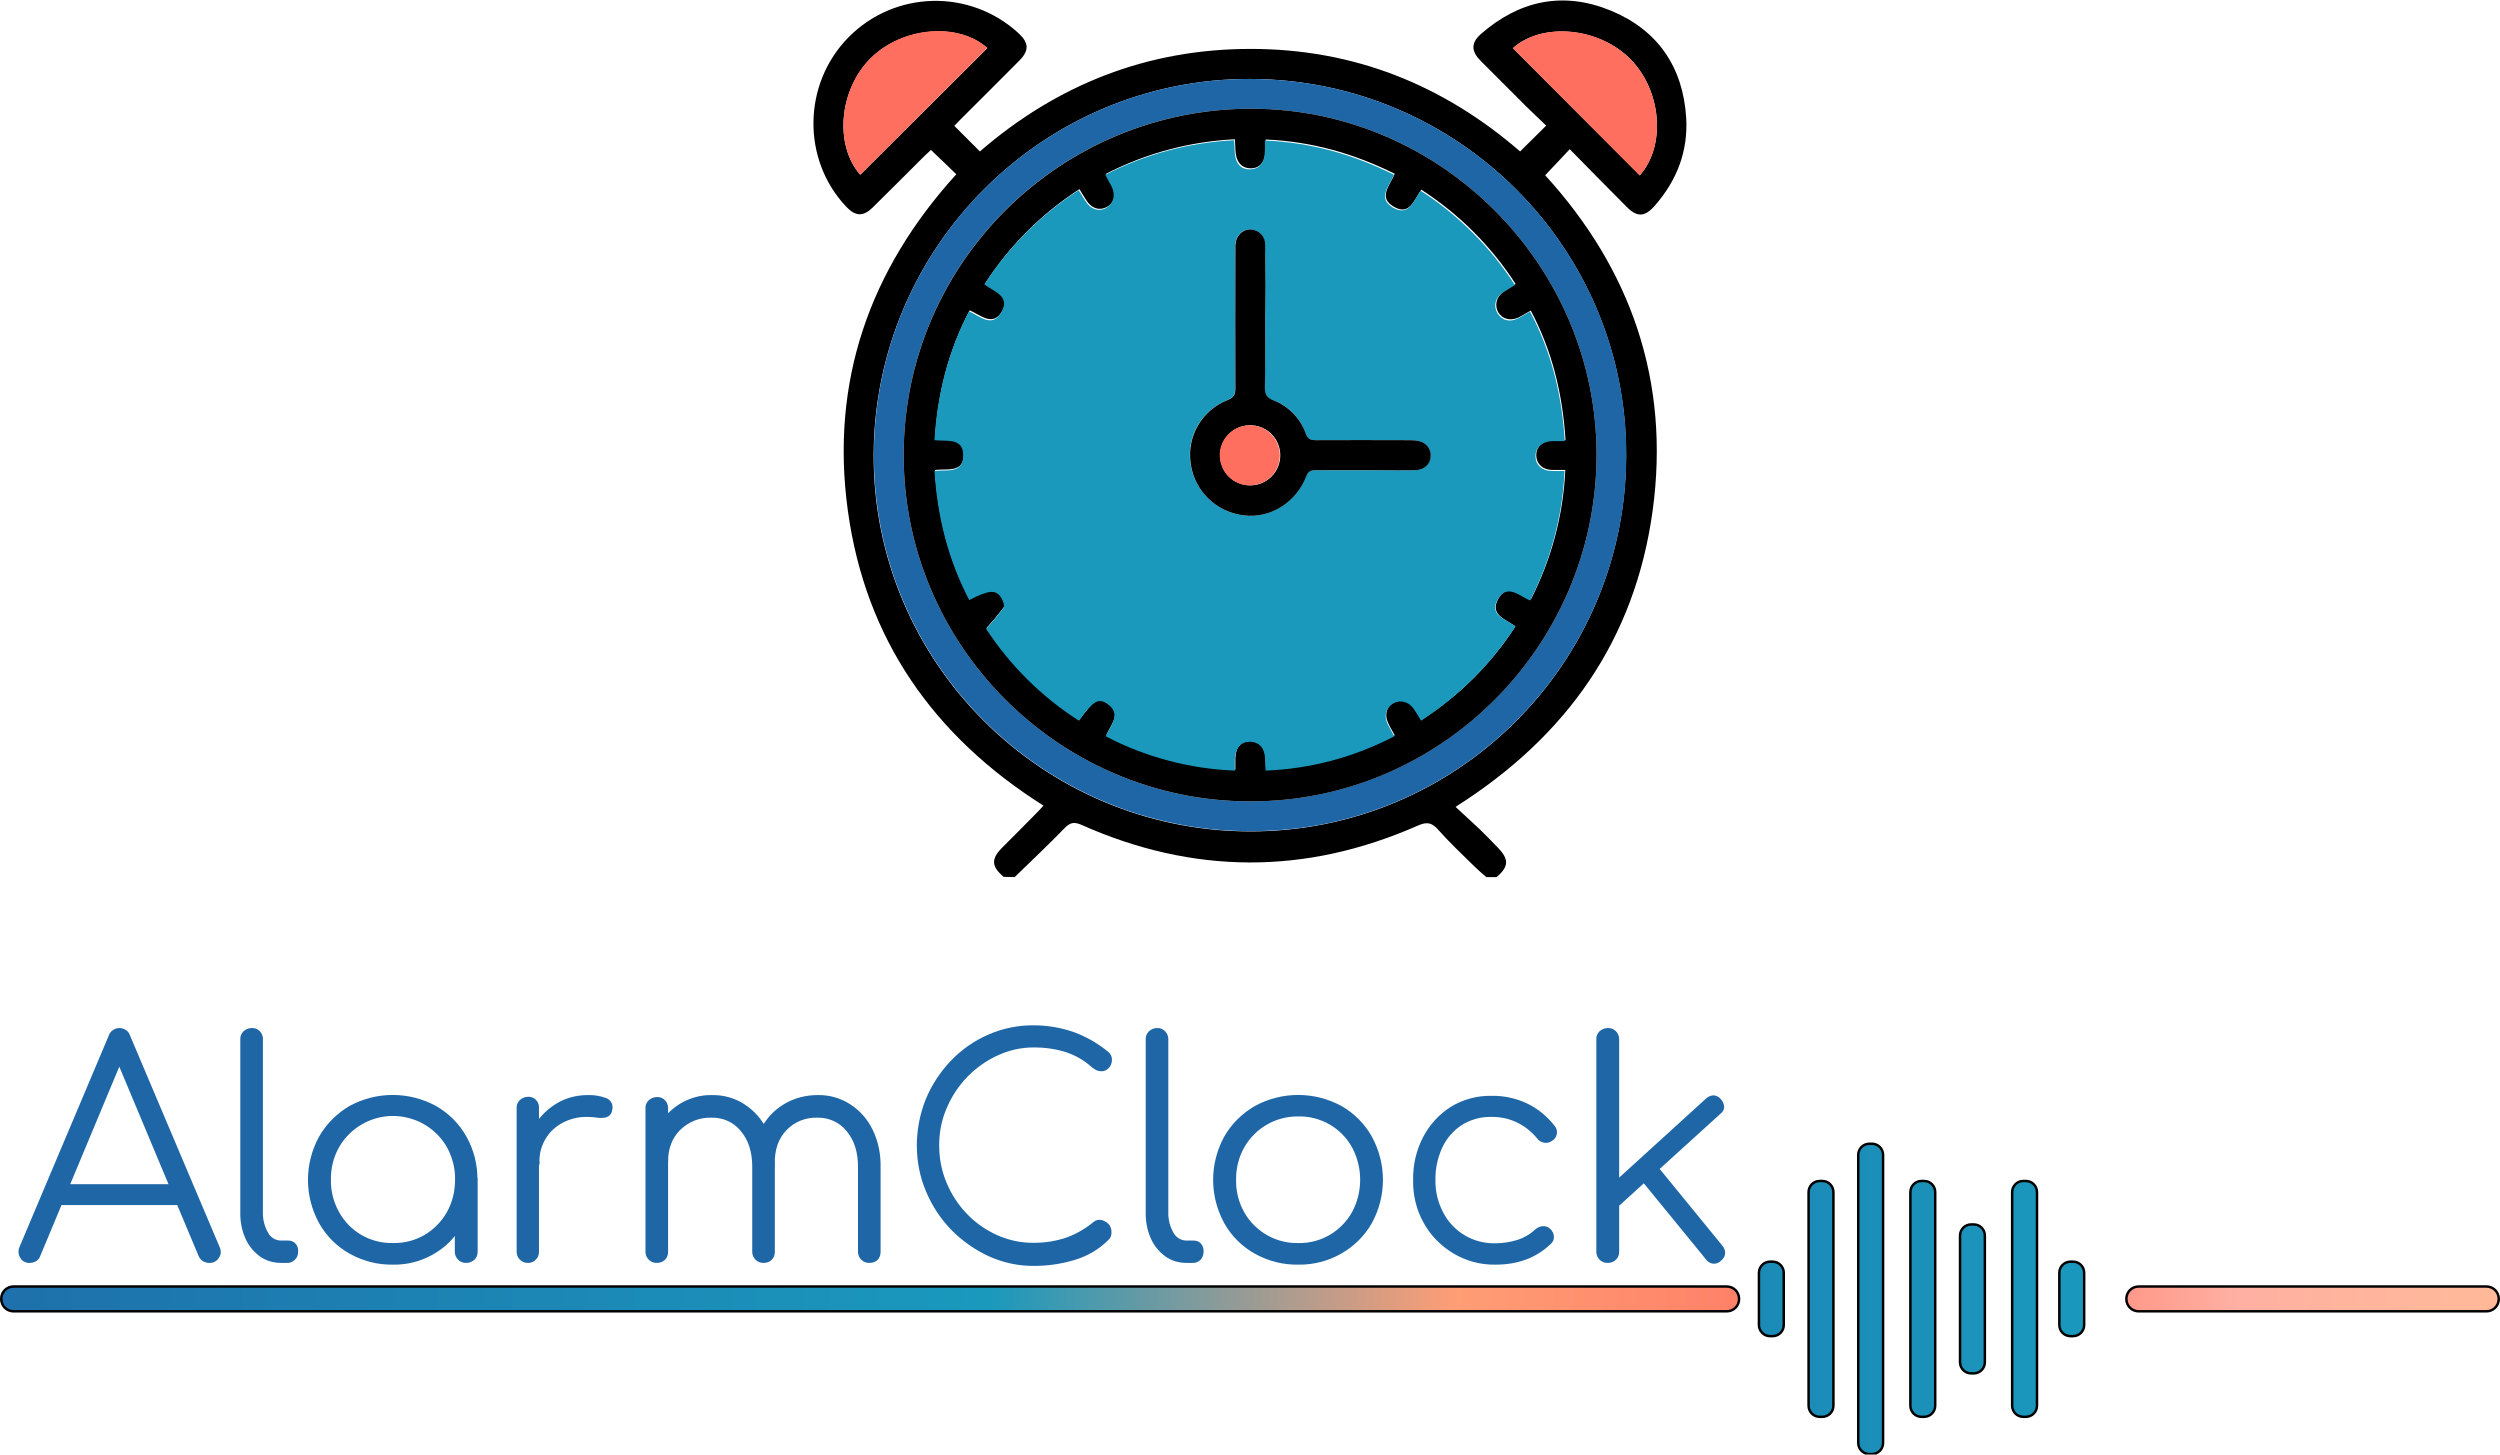 <?xml version="1.0" encoding="utf-8"?>
<!-- Generator: Adobe Illustrator 22.0.1, SVG Export Plug-In . SVG Version: 6.00 Build 0)  -->
<svg version="1.1" id="Layer_1" xmlns="http://www.w3.org/2000/svg" xmlns:xlink="http://www.w3.org/1999/xlink" x="0px" y="0px"
	 viewBox="0 0 1007 585.9" style="enable-background:new 0 0 1007 585.9;" xml:space="preserve">
<style type="text/css">
	.st0{fill:url(#SVGID_1_);}
	.st1{fill:url(#SVGID_2_);stroke:#000000;stroke-miterlimit:10;}
	.st2{fill:url(#SVGID_3_);}
	.st3{fill:url(#SVGID_4_);stroke:#000000;stroke-miterlimit:10;}
	.st4{fill:url(#SVGID_5_);}
	.st5{fill:url(#SVGID_6_);stroke:#000000;stroke-miterlimit:10;}
	.st6{fill:url(#SVGID_7_);}
	.st7{fill:url(#SVGID_8_);stroke:#000000;stroke-miterlimit:10;}
	.st8{fill:url(#SVGID_9_);}
	.st9{fill:url(#SVGID_10_);stroke:#000000;stroke-miterlimit:10;}
	.st10{fill:url(#SVGID_11_);}
	.st11{fill:url(#SVGID_12_);stroke:#000000;stroke-miterlimit:10;}
	.st12{fill:url(#SVGID_13_);}
	.st13{fill:url(#SVGID_14_);stroke:#000000;stroke-miterlimit:10;}
	.st14{fill:url(#SVGID_15_);}
	.st15{fill:url(#SVGID_16_);stroke:#000000;stroke-miterlimit:10;}
	.st16{fill:url(#SVGID_17_);}
	.st17{fill:url(#SVGID_18_);stroke:#000000;stroke-miterlimit:10;}
	.st18{fill:#1F66A7;stroke:#1F66A7;stroke-width:2;stroke-miterlimit:10;}
	.st19{fill:#1F66A7;}
	.st20{fill:#FF6F5F;}
	.st21{fill:#1A99BD;}
</style>
<title>logo</title>
<g>
	<g>
		<g>
			<g>
				
					<linearGradient id="SVGID_1_" gradientUnits="userSpaceOnUse" x1="457.5" y1="14.752" x2="1156.5" y2="14.752" gradientTransform="matrix(1 0 0 -1 -456.5 537.92)">
					<stop  offset="0" style="stop-color:#1F66A7"/>
					<stop  offset="0.4" style="stop-color:#1A99BD"/>
					<stop  offset="0.55" style="stop-color:#FF9D75"/>
					<stop  offset="0.7" style="stop-color:#FF6F5F"/>
					<stop  offset="0.8" style="stop-color:#FFB0A2"/>
					<stop  offset="1" style="stop-color:#FFC78C"/>
				</linearGradient>
				<path class="st0" d="M5.5,527.7c-2.5,0-4.5-2-4.5-4.5s2-4.5,4.5-4.5h690c2.5,0,4.5,2,4.5,4.5s-2,4.5-4.5,4.5H5.5z"/>
				<path d="M695.5,519.2c2.2,0,4,1.8,4,4s-1.8,4-4,4H5.5c-2.2,0-4-1.8-4-4s1.8-4,4-4H695.5 M695.5,518.2H5.5c-2.8,0-5,2.2-5,5
					s2.2,5,5,5h690c2.8,0,5-2.2,5-5S698.3,518.2,695.5,518.2z"/>
			</g>
			
				<linearGradient id="SVGID_2_" gradientUnits="userSpaceOnUse" x1="352" y1="14.752" x2="1609" y2="14.752" gradientTransform="matrix(1 0 0 -1 -456.5 537.92)">
				<stop  offset="0" style="stop-color:#1F66A7"/>
				<stop  offset="0.4" style="stop-color:#1A99BD"/>
				<stop  offset="0.55" style="stop-color:#FF9D75"/>
				<stop  offset="0.7" style="stop-color:#FF6F5F"/>
				<stop  offset="0.8" style="stop-color:#FFB0A2"/>
				<stop  offset="1" style="stop-color:#FFC78C"/>
			</linearGradient>
			<path class="st1" d="M695.5,518.2H5.5c-2.8,0-5,2.2-5,5s2.2,5,5,5h690c2.8,0,5-2.2,5-5S698.3,518.2,695.5,518.2z"/>
			<g>
				
					<linearGradient id="SVGID_3_" gradientUnits="userSpaceOnUse" x1="1313.5" y1="14.752" x2="1462.5" y2="14.752" gradientTransform="matrix(1 0 0 -1 -456.5 537.92)">
					<stop  offset="0" style="stop-color:#1F66A7"/>
					<stop  offset="0.4" style="stop-color:#1A99BD"/>
					<stop  offset="0.55" style="stop-color:#FF9D75"/>
					<stop  offset="0.7" style="stop-color:#FF6F5F"/>
					<stop  offset="0.8" style="stop-color:#FFB0A2"/>
					<stop  offset="1" style="stop-color:#FFC78C"/>
				</linearGradient>
				<path class="st2" d="M861.5,527.7c-2.5,0-4.5-2-4.5-4.5s2-4.5,4.5-4.5h140c2.5,0,4.5,2,4.5,4.5s-2,4.5-4.5,4.5H861.5z"/>
				<path d="M1001.5,519.2c2.2,0,4,1.8,4,4s-1.8,4-4,4h-140c-2.2,0-4-1.8-4-4s1.8-4,4-4H1001.5 M1001.5,518.2h-140c-2.8,0-5,2.2-5,5
					s2.2,5,5,5h140c2.8,0,5-2.2,5-5S1004.3,518.2,1001.5,518.2z"/>
			</g>
			
				<linearGradient id="SVGID_4_" gradientUnits="userSpaceOnUse" x1="352" y1="14.752" x2="1609" y2="14.752" gradientTransform="matrix(1 0 0 -1 -456.5 537.92)">
				<stop  offset="0" style="stop-color:#1F66A7"/>
				<stop  offset="0.4" style="stop-color:#1A99BD"/>
				<stop  offset="0.55" style="stop-color:#FF9D75"/>
				<stop  offset="0.7" style="stop-color:#FF6F5F"/>
				<stop  offset="0.8" style="stop-color:#FFB0A2"/>
				<stop  offset="1" style="stop-color:#FFC78C"/>
			</linearGradient>
			<path class="st3" d="M1001.5,518.2h-140c-2.8,0-5,2.2-5,5s2.2,5,5,5h140c2.8,0,5-2.2,5-5S1004.3,518.2,1001.5,518.2z"/>
			<g>
				
					<linearGradient id="SVGID_5_" gradientUnits="userSpaceOnUse" x1="749" y1="64.832" x2="758" y2="64.832" gradientTransform="matrix(1 0 0 -1 0 588)">
					<stop  offset="0" style="stop-color:#1F66A7"/>
					<stop  offset="0.4" style="stop-color:#1A99BD"/>
					<stop  offset="0.55" style="stop-color:#FF9D75"/>
					<stop  offset="0.7" style="stop-color:#FF6F5F"/>
					<stop  offset="0.8" style="stop-color:#FFB0A2"/>
					<stop  offset="1" style="stop-color:#FFC78C"/>
				</linearGradient>
				<path class="st4" d="M753,461.2h1c2.2,0,4,1.8,4,4v116c0,2.2-1.8,4-4,4h-1c-2.2,0-4-1.8-4-4v-116C749,463,750.8,461.2,753,461.2
					z"/>
				<path d="M754,461.7c1.9,0,3.5,1.6,3.5,3.5v116c0,1.9-1.6,3.5-3.5,3.5h-1c-1.9,0-3.5-1.6-3.5-3.5v-116c0-1.9,1.6-3.5,3.5-3.5H754
					 M754,460.7h-1c-2.5,0-4.5,2-4.5,4.5v116c0,2.5,2,4.5,4.5,4.5h1c2.5,0,4.5-2,4.5-4.5v-116C758.5,462.7,756.5,460.7,754,460.7z"
					/>
			</g>
			
				<linearGradient id="SVGID_6_" gradientUnits="userSpaceOnUse" x1="352" y1="64.832" x2="1609" y2="64.832" gradientTransform="matrix(1 0 0 -1 0 588)">
				<stop  offset="0" style="stop-color:#1F66A7"/>
				<stop  offset="0.4" style="stop-color:#1A99BD"/>
				<stop  offset="0.55" style="stop-color:#FF9D75"/>
				<stop  offset="0.7" style="stop-color:#FF6F5F"/>
				<stop  offset="0.8" style="stop-color:#FFB0A2"/>
				<stop  offset="1" style="stop-color:#FFC78C"/>
			</linearGradient>
			<path class="st5" d="M753,460.7h1c2.5,0,4.5,2,4.5,4.5v116c0,2.5-2,4.5-4.5,4.5h-1c-2.5,0-4.5-2-4.5-4.5v-116
				C748.5,462.7,750.5,460.7,753,460.7z"/>
			<g>
				
					<linearGradient id="SVGID_7_" gradientUnits="userSpaceOnUse" x1="770" y1="64.832" x2="779" y2="64.832" gradientTransform="matrix(1 0 0 -1 0 588)">
					<stop  offset="0" style="stop-color:#1F66A7"/>
					<stop  offset="0.4" style="stop-color:#1A99BD"/>
					<stop  offset="0.55" style="stop-color:#FF9D75"/>
					<stop  offset="0.7" style="stop-color:#FF6F5F"/>
					<stop  offset="0.8" style="stop-color:#FFB0A2"/>
					<stop  offset="1" style="stop-color:#FFC78C"/>
				</linearGradient>
				<path class="st6" d="M774,476.2h1c2.2,0,4,1.8,4,4v86c0,2.2-1.8,4-4,4h-1c-2.2,0-4-1.8-4-4v-86C770,478,771.8,476.2,774,476.2z"
					/>
				<path d="M775,476.7c1.9,0,3.5,1.6,3.5,3.5v86c0,1.9-1.6,3.5-3.5,3.5h-1c-1.9,0-3.5-1.6-3.5-3.5v-86c0-1.9,1.6-3.5,3.5-3.5H775
					 M775,475.7h-1c-2.5,0-4.5,2-4.5,4.5v86c0,2.5,2,4.5,4.5,4.5h1c2.5,0,4.5-2,4.5-4.5v-86C779.5,477.7,777.5,475.7,775,475.7z"/>
			</g>
			
				<linearGradient id="SVGID_8_" gradientUnits="userSpaceOnUse" x1="352" y1="64.832" x2="1609" y2="64.832" gradientTransform="matrix(1 0 0 -1 0 588)">
				<stop  offset="0" style="stop-color:#1F66A7"/>
				<stop  offset="0.4" style="stop-color:#1A99BD"/>
				<stop  offset="0.55" style="stop-color:#FF9D75"/>
				<stop  offset="0.7" style="stop-color:#FF6F5F"/>
				<stop  offset="0.8" style="stop-color:#FFB0A2"/>
				<stop  offset="1" style="stop-color:#FFC78C"/>
			</linearGradient>
			<path class="st7" d="M774,475.7h1c2.5,0,4.5,2,4.5,4.5v86c0,2.5-2,4.5-4.5,4.5h-1c-2.5,0-4.5-2-4.5-4.5v-86
				C769.5,477.7,771.5,475.7,774,475.7z"/>
			<g>
				
					<linearGradient id="SVGID_9_" gradientUnits="userSpaceOnUse" x1="729" y1="64.832" x2="738" y2="64.832" gradientTransform="matrix(1 0 0 -1 0 588)">
					<stop  offset="0" style="stop-color:#1F66A7"/>
					<stop  offset="0.4" style="stop-color:#1A99BD"/>
					<stop  offset="0.55" style="stop-color:#FF9D75"/>
					<stop  offset="0.7" style="stop-color:#FF6F5F"/>
					<stop  offset="0.8" style="stop-color:#FFB0A2"/>
					<stop  offset="1" style="stop-color:#FFC78C"/>
				</linearGradient>
				<path class="st8" d="M733,476.2h1c2.2,0,4,1.8,4,4v86c0,2.2-1.8,4-4,4h-1c-2.2,0-4-1.8-4-4v-86C729,478,730.8,476.2,733,476.2z"
					/>
				<path d="M734,476.7c1.9,0,3.5,1.6,3.5,3.5v86c0,1.9-1.6,3.5-3.5,3.5h-1c-1.9,0-3.5-1.6-3.5-3.5v-86c0-1.9,1.6-3.5,3.5-3.5H734
					 M734,475.7h-1c-2.5,0-4.5,2-4.5,4.5v86c0,2.5,2,4.5,4.5,4.5h1c2.5,0,4.5-2,4.5-4.5v-86C738.5,477.7,736.5,475.7,734,475.7z"/>
			</g>
			
				<linearGradient id="SVGID_10_" gradientUnits="userSpaceOnUse" x1="352" y1="64.832" x2="1609" y2="64.832" gradientTransform="matrix(1 0 0 -1 0 588)">
				<stop  offset="0" style="stop-color:#1F66A7"/>
				<stop  offset="0.4" style="stop-color:#1A99BD"/>
				<stop  offset="0.55" style="stop-color:#FF9D75"/>
				<stop  offset="0.7" style="stop-color:#FF6F5F"/>
				<stop  offset="0.8" style="stop-color:#FFB0A2"/>
				<stop  offset="1" style="stop-color:#FFC78C"/>
			</linearGradient>
			<path class="st9" d="M733,475.7h1c2.5,0,4.5,2,4.5,4.5v86c0,2.5-2,4.5-4.5,4.5h-1c-2.5,0-4.5-2-4.5-4.5v-86
				C728.5,477.7,730.5,475.7,733,475.7z"/>
			<g>
				
					<linearGradient id="SVGID_11_" gradientUnits="userSpaceOnUse" x1="811" y1="64.832" x2="820" y2="64.832" gradientTransform="matrix(1 0 0 -1 0 588)">
					<stop  offset="0" style="stop-color:#1F66A7"/>
					<stop  offset="0.4" style="stop-color:#1A99BD"/>
					<stop  offset="0.55" style="stop-color:#FF9D75"/>
					<stop  offset="0.7" style="stop-color:#FF6F5F"/>
					<stop  offset="0.8" style="stop-color:#FFB0A2"/>
					<stop  offset="1" style="stop-color:#FFC78C"/>
				</linearGradient>
				<path class="st10" d="M815,476.2h1c2.2,0,4,1.8,4,4v86c0,2.2-1.8,4-4,4h-1c-2.2,0-4-1.8-4-4v-86C811,478,812.8,476.2,815,476.2z
					"/>
				<path d="M816,476.7c1.9,0,3.5,1.6,3.5,3.5v86c0,1.9-1.6,3.5-3.5,3.5h-1c-1.9,0-3.5-1.6-3.5-3.5v-86c0-1.9,1.6-3.5,3.5-3.5H816
					 M816,475.7h-1c-2.5,0-4.5,2-4.5,4.5v86c0,2.5,2,4.5,4.5,4.5h1c2.5,0,4.5-2,4.5-4.5v-86C820.5,477.7,818.5,475.7,816,475.7z"/>
			</g>
			
				<linearGradient id="SVGID_12_" gradientUnits="userSpaceOnUse" x1="352" y1="64.832" x2="1609" y2="64.832" gradientTransform="matrix(1 0 0 -1 0 588)">
				<stop  offset="0" style="stop-color:#1F66A7"/>
				<stop  offset="0.4" style="stop-color:#1A99BD"/>
				<stop  offset="0.55" style="stop-color:#FF9D75"/>
				<stop  offset="0.7" style="stop-color:#FF6F5F"/>
				<stop  offset="0.8" style="stop-color:#FFB0A2"/>
				<stop  offset="1" style="stop-color:#FFC78C"/>
			</linearGradient>
			<path class="st11" d="M815,475.7h1c2.5,0,4.5,2,4.5,4.5v86c0,2.5-2,4.5-4.5,4.5h-1c-2.5,0-4.5-2-4.5-4.5v-86
				C810.5,477.7,812.5,475.7,815,475.7z"/>
			<g>
				
					<linearGradient id="SVGID_13_" gradientUnits="userSpaceOnUse" x1="790" y1="64.832" x2="799" y2="64.832" gradientTransform="matrix(1 0 0 -1 0 588)">
					<stop  offset="0" style="stop-color:#1F66A7"/>
					<stop  offset="0.4" style="stop-color:#1A99BD"/>
					<stop  offset="0.55" style="stop-color:#FF9D75"/>
					<stop  offset="0.7" style="stop-color:#FF6F5F"/>
					<stop  offset="0.8" style="stop-color:#FFB0A2"/>
					<stop  offset="1" style="stop-color:#FFC78C"/>
				</linearGradient>
				<path class="st12" d="M794,493.7h1c2.2,0,4,1.8,4,4v51c0,2.2-1.8,4-4,4h-1c-2.2,0-4-1.8-4-4v-51
					C790,495.5,791.8,493.7,794,493.7z"/>
				<path d="M795,494.2c1.9,0,3.5,1.6,3.5,3.5v51c0,1.9-1.6,3.5-3.5,3.5h-1c-1.9,0-3.5-1.6-3.5-3.5v-51c0-1.9,1.6-3.5,3.5-3.5H795
					 M795,493.2h-1c-2.5,0-4.5,2-4.5,4.5v51c0,2.5,2,4.5,4.5,4.5h1c2.5,0,4.5-2,4.5-4.5v-51C799.5,495.2,797.5,493.2,795,493.2z"/>
			</g>
			
				<linearGradient id="SVGID_14_" gradientUnits="userSpaceOnUse" x1="352" y1="64.832" x2="1609" y2="64.832" gradientTransform="matrix(1 0 0 -1 0 588)">
				<stop  offset="0" style="stop-color:#1F66A7"/>
				<stop  offset="0.4" style="stop-color:#1A99BD"/>
				<stop  offset="0.55" style="stop-color:#FF9D75"/>
				<stop  offset="0.7" style="stop-color:#FF6F5F"/>
				<stop  offset="0.8" style="stop-color:#FFB0A2"/>
				<stop  offset="1" style="stop-color:#FFC78C"/>
			</linearGradient>
			<path class="st13" d="M794,493.2h1c2.5,0,4.5,2,4.5,4.5v51c0,2.5-2,4.5-4.5,4.5h-1c-2.5,0-4.5-2-4.5-4.5v-51
				C789.5,495.2,791.5,493.2,794,493.2z"/>
			<g>
				
					<linearGradient id="SVGID_15_" gradientUnits="userSpaceOnUse" x1="830" y1="64.832" x2="839" y2="64.832" gradientTransform="matrix(1 0 0 -1 0 588)">
					<stop  offset="0" style="stop-color:#1F66A7"/>
					<stop  offset="0.4" style="stop-color:#1A99BD"/>
					<stop  offset="0.55" style="stop-color:#FF9D75"/>
					<stop  offset="0.7" style="stop-color:#FF6F5F"/>
					<stop  offset="0.8" style="stop-color:#FFB0A2"/>
					<stop  offset="1" style="stop-color:#FFC78C"/>
				</linearGradient>
				<path class="st14" d="M834,508.7h1c2.2,0,4,1.8,4,4v21c0,2.2-1.8,4-4,4h-1c-2.2,0-4-1.8-4-4v-21
					C830,510.5,831.8,508.7,834,508.7z"/>
				<path d="M835,509.2c1.9,0,3.5,1.6,3.5,3.5v21c0,1.9-1.6,3.5-3.5,3.5h-1c-1.9,0-3.5-1.6-3.5-3.5v-21c0-1.9,1.6-3.5,3.5-3.5H835
					 M835,508.2h-1c-2.5,0-4.5,2-4.5,4.5v21c0,2.5,2,4.5,4.5,4.5h1c2.5,0,4.5-2,4.5-4.5v-21C839.5,510.2,837.5,508.2,835,508.2z"/>
			</g>
			
				<linearGradient id="SVGID_16_" gradientUnits="userSpaceOnUse" x1="352" y1="64.832" x2="1609" y2="64.832" gradientTransform="matrix(1 0 0 -1 0 588)">
				<stop  offset="0" style="stop-color:#1F66A7"/>
				<stop  offset="0.4" style="stop-color:#1A99BD"/>
				<stop  offset="0.55" style="stop-color:#FF9D75"/>
				<stop  offset="0.7" style="stop-color:#FF6F5F"/>
				<stop  offset="0.8" style="stop-color:#FFB0A2"/>
				<stop  offset="1" style="stop-color:#FFC78C"/>
			</linearGradient>
			<path class="st15" d="M834,508.2h1c2.5,0,4.5,2,4.5,4.5v21c0,2.5-2,4.5-4.5,4.5h-1c-2.5,0-4.5-2-4.5-4.5v-21
				C829.5,510.2,831.5,508.2,834,508.2z"/>
			<g>
				
					<linearGradient id="SVGID_17_" gradientUnits="userSpaceOnUse" x1="709" y1="64.832" x2="718" y2="64.832" gradientTransform="matrix(1 0 0 -1 0 588)">
					<stop  offset="0" style="stop-color:#1F66A7"/>
					<stop  offset="0.4" style="stop-color:#1A99BD"/>
					<stop  offset="0.55" style="stop-color:#FF9D75"/>
					<stop  offset="0.7" style="stop-color:#FF6F5F"/>
					<stop  offset="0.8" style="stop-color:#FFB0A2"/>
					<stop  offset="1" style="stop-color:#FFC78C"/>
				</linearGradient>
				<path class="st16" d="M713,508.7h1c2.2,0,4,1.8,4,4v21c0,2.2-1.8,4-4,4h-1c-2.2,0-4-1.8-4-4v-21
					C709,510.5,710.8,508.7,713,508.7z"/>
				<path d="M714,509.2c1.9,0,3.5,1.6,3.5,3.5v21c0,1.9-1.6,3.5-3.5,3.5h-1c-1.9,0-3.5-1.6-3.5-3.5v-21c0-1.9,1.6-3.5,3.5-3.5H714
					 M714,508.2h-1c-2.5,0-4.5,2-4.5,4.5v21c0,2.5,2,4.5,4.5,4.5h1c2.5,0,4.5-2,4.5-4.5v-21C718.5,510.2,716.5,508.2,714,508.2z"/>
			</g>
			
				<linearGradient id="SVGID_18_" gradientUnits="userSpaceOnUse" x1="352" y1="64.832" x2="1609" y2="64.832" gradientTransform="matrix(1 0 0 -1 0 588)">
				<stop  offset="0" style="stop-color:#1F66A7"/>
				<stop  offset="0.4" style="stop-color:#1A99BD"/>
				<stop  offset="0.55" style="stop-color:#FF9D75"/>
				<stop  offset="0.7" style="stop-color:#FF6F5F"/>
				<stop  offset="0.8" style="stop-color:#FFB0A2"/>
				<stop  offset="1" style="stop-color:#FFC78C"/>
			</linearGradient>
			<path class="st17" d="M713,508.2h1c2.5,0,4.5,2,4.5,4.5v21c0,2.5-2,4.5-4.5,4.5h-1c-2.5,0-4.5-2-4.5-4.5v-21
				C708.5,510.2,710.5,508.2,713,508.2z"/>
		</g>
		<g>
			<path class="st18" d="M12,507.7c-1.3,0.1-2.6-0.6-3.1-1.8c-0.6-1-0.6-2.3-0.1-3.3l35.9-85c0.4-1.5,1.9-2.5,3.4-2.5
				c1.6,0,3,1,3.4,2.5l36,85c0.6,1.1,0.6,2.4-0.1,3.4c-0.6,1.1-1.8,1.8-3.1,1.7c-0.7,0-1.4-0.2-2-0.5c-0.6-0.4-1.1-1-1.4-1.7
				l-34.8-83.1H50l-34.7,83.1c-0.2,0.7-0.7,1.3-1.3,1.7C13.4,507.5,12.7,507.7,12,507.7z M20.8,484.4l2.8-6.4h49.3l2.7,6.4H20.8z"/>
			<path class="st18" d="M113.2,507.7c-2.9,0-5.7-0.8-8-2.5c-2.4-1.8-4.3-4.1-5.5-6.9c-1.4-3.2-2-6.7-1.9-10.1v-69.5
				c-0.1-1,0.3-1.9,1-2.6c0.7-0.6,1.6-1,2.5-1c1.8-0.2,3.4,1.2,3.6,3c0,0.2,0,0.4,0,0.6v69.5c-0.1,3.1,0.7,6.3,2.3,9
				c1.2,2.1,3.5,3.5,6,3.5h3c0.8,0,1.6,0.3,2.1,0.9c0.6,0.7,0.9,1.7,0.8,2.6c0,0.9-0.3,1.9-1,2.5c-0.7,0.7-1.6,1.1-2.6,1
				L113.2,507.7z"/>
			<path class="st18" d="M158.3,508.4c-6,0.1-11.8-1.4-17-4.3c-5-2.8-9.1-6.9-11.9-11.9c-5.8-10.6-5.8-23.3,0-33.9
				c2.8-4.9,6.9-9,11.8-11.9c10.6-5.8,23.4-5.8,34,0c4.9,2.8,9,6.9,11.8,11.9c2.9,5.2,4.4,11,4.3,17l-3,4.7c0.1,5.1-1.3,10.1-4,14.5
				c-2.6,4.3-6.3,7.7-10.7,10.1C168.9,507.2,163.6,508.5,158.3,508.4z M158.3,501.7c9.4,0.2,18-4.8,22.6-13
				c2.3-4.1,3.4-8.7,3.4-13.5c0.1-4.7-1.1-9.4-3.4-13.6c-7.2-12.5-23.1-16.8-35.6-9.6c-4,2.3-7.3,5.6-9.6,9.6
				c-2.3,4.1-3.5,8.8-3.4,13.6c-0.1,4.7,1.1,9.4,3.4,13.5C140.2,496.9,148.9,501.9,158.3,501.7z M187.8,507.7
				c-1.9,0.1-3.5-1.4-3.6-3.3c0-0.1,0-0.1,0-0.2v-21.7l2.3-7.1h4.9v28.8c0,0.9-0.3,1.9-1,2.5C189.6,507.4,188.7,507.7,187.8,507.7
				L187.8,507.7z"/>
			<path class="st18" d="M212.7,507.7c-1.9,0.1-3.5-1.4-3.6-3.3c0-0.1,0-0.1,0-0.2v-57.8c-0.1-1,0.3-1.9,1-2.6c0.7-0.6,1.6-1,2.5-1
				c1.8-0.2,3.4,1.2,3.5,3c0,0.2,0,0.4,0,0.6v57.8c0,0.9-0.3,1.9-1,2.5C214.5,507.4,213.6,507.7,212.7,507.7z M211.5,468.1
				c0.4-4.7,1.8-9.3,4.2-13.5c2.1-3.8,5.2-6.9,8.9-9.2c3.6-2.2,7.8-3.3,12.1-3.3c2.4-0.1,4.8,0.3,7,1.1c1.6,0.5,2.4,2.2,1.9,3.8
				c-0.1,1-0.7,1.8-1.7,2.1c-1,0.2-2.1,0.3-3.2,0.1c-1.3-0.2-2.7-0.3-4.1-0.3c-3.7-0.1-7.3,0.8-10.5,2.5c-3,1.6-5.5,3.9-7.2,6.8
				c-1.8,3-2.7,6.4-2.6,9.9L211.5,468.1z"/>
			<path class="st18" d="M264.6,507.7c-1.9,0.1-3.5-1.4-3.6-3.3c0-0.1,0-0.1,0-0.2v-57.7c-0.1-1,0.3-1.9,1-2.6c0.7-0.6,1.6-1,2.5-1
				c1.8-0.2,3.4,1.2,3.6,3c0,0.2,0,0.4,0,0.6v57.8c0,0.9-0.3,1.9-1,2.5C266.4,507.4,265.5,507.7,264.6,507.7z M307.6,507.7
				c-1.9,0.1-3.5-1.4-3.6-3.3c0-0.1,0-0.1,0-0.2v-34.3c0-6.1-1.6-11.1-4.8-14.9c-3-3.8-7.7-5.9-12.5-5.8c-5-0.2-9.8,1.7-13.4,5.2
				c-3.5,3.5-5.2,8-5.2,13.5h-5.9c0.1-4.7,1.4-9.3,3.6-13.4c2.1-3.8,5.1-6.9,8.7-9.1c3.7-2.2,7.9-3.4,12.2-3.3
				c4.5-0.1,8.9,1.1,12.7,3.6c3.7,2.4,6.7,5.8,8.6,9.8c2.2,4.5,3.2,9.5,3.1,14.5v34.3c0,0.9-0.3,1.9-1,2.5
				C309.5,507.4,308.5,507.7,307.6,507.7L307.6,507.7z M350.2,507.7c-1.9,0.1-3.5-1.4-3.6-3.3c0-0.1,0-0.1,0-0.2v-34.3
				c0-6.1-1.6-11.1-4.8-14.9c-3-3.8-7.7-5.9-12.5-5.8c-5-0.2-9.9,1.8-13.3,5.4c-3.4,3.6-5.1,8.4-4.9,14.5H304c0-5,1.2-9.8,3.5-14.2
				c2.1-3.9,5.2-7.2,9-9.4c3.9-2.3,8.3-3.4,12.8-3.4c4.5-0.1,8.9,1.1,12.7,3.6c3.7,2.4,6.7,5.8,8.6,9.8c2.2,4.5,3.2,9.5,3.1,14.5
				v34.3c0,0.9-0.3,1.9-0.9,2.5C352.1,507.4,351.2,507.7,350.2,507.7L350.2,507.7z"/>
			<path class="st18" d="M416.7,508.9c-6.1,0.1-12.2-1.2-17.8-3.7c-5.5-2.5-10.5-6-14.8-10.3c-4.3-4.4-7.7-9.5-10.1-15.2
				c-2.5-5.8-3.7-12-3.7-18.3c0-6.2,1.2-12.4,3.5-18.2c2.3-5.6,5.7-10.8,9.9-15.2c4.2-4.4,9.2-7.9,14.7-10.3
				c5.7-2.5,11.9-3.8,18.1-3.7c5.3,0,10.5,0.9,15.5,2.6c5,1.8,9.7,4.5,13.8,7.9c0.7,0.6,1.1,1.4,1.1,2.3c0,1-0.3,1.9-0.9,2.6
				c-0.7,0.8-1.6,1.2-2.6,1.1c-0.3,0-0.6-0.1-1-0.2c-0.3-0.1-0.7-0.3-1-0.5c-0.4-0.2-0.7-0.5-1.1-0.8c-3.1-2.8-6.8-4.9-10.8-6.2
				c-4.2-1.3-8.6-1.9-13-1.9c-5.2,0-10.3,1.1-15,3.3c-4.7,2.1-9,5.2-12.6,8.9c-3.6,3.7-6.5,8.1-8.5,12.9c-2.1,4.8-3.1,10-3.1,15.3
				c0,5.4,1,10.7,3.1,15.6c2,4.8,4.9,9.2,8.5,12.9c3.6,3.7,7.8,6.6,12.5,8.7c4.8,2.1,9.9,3.2,15.2,3.1c4.5,0,8.9-0.7,13.1-2.1
				c4.2-1.5,8-3.7,11.4-6.5c0.6-0.5,1.4-0.8,2.3-0.6c0.9,0.2,1.6,0.6,2.3,1.2c0.7,0.7,1,1.6,1,2.5c0,0.4,0,0.9-0.1,1.3
				c-0.1,0.5-0.4,0.9-0.7,1.2c-3.7,3.8-8.4,6.5-13.5,8C427.4,508.1,422.1,508.9,416.7,508.9z"/>
			<path class="st18" d="M477.9,507.7c-2.9,0-5.7-0.8-8-2.5c-2.4-1.8-4.3-4.1-5.5-6.9c-1.4-3.2-2-6.7-1.9-10.1v-69.5
				c-0.1-1,0.3-1.9,1-2.6c0.7-0.6,1.6-1,2.5-1c1-0.1,1.9,0.3,2.6,1c0.7,0.7,1,1.6,1,2.6v69.5c-0.1,3.1,0.7,6.3,2.3,9
				c1.2,2.1,3.5,3.5,6,3.5h3c0.8,0,1.6,0.3,2.1,0.9c0.6,0.7,0.9,1.7,0.8,2.6c0,0.9-0.3,1.9-0.9,2.5c-0.7,0.7-1.6,1.1-2.6,1
				L477.9,507.7z"/>
			<path class="st18" d="M522.9,508.4c-6,0.1-11.8-1.4-17-4.3c-5-2.8-9.1-6.9-11.9-11.9c-5.8-10.6-5.8-23.3,0-33.9
				c2.8-4.9,6.9-9,11.9-11.9c10.6-5.8,23.4-5.8,34,0c4.9,2.8,9,6.9,11.8,11.9c5.8,10.6,5.8,23.3,0,33.9c-2.8,4.9-6.9,9-11.8,11.8
				C534.7,507,528.9,508.5,522.9,508.4z M522.9,501.7c9.4,0.2,18-4.8,22.6-13c4.5-8.4,4.5-18.6,0-27c-4.5-8.2-13.2-13.2-22.6-13
				c-9.4-0.1-18,4.9-22.6,13c-2.3,4.1-3.5,8.8-3.4,13.6c-0.1,4.7,1.1,9.4,3.4,13.5C504.9,496.9,513.6,501.9,522.9,501.7L522.9,501.7
				z"/>
			<path class="st18" d="M602.4,508.4c-5.8,0.1-11.5-1.4-16.5-4.4c-4.8-2.9-8.8-6.9-11.5-11.8c-2.9-5.1-4.3-10.9-4.2-16.8
				c-0.1-5.9,1.2-11.7,3.9-16.9c2.5-4.8,6.2-8.9,10.8-11.8c4.7-2.9,10.2-4.4,15.8-4.3c4.8-0.1,9.5,0.9,13.8,2.9
				c4.3,2,8,5.1,10.9,8.8c0.6,0.7,0.9,1.6,0.7,2.5c-0.2,0.9-0.7,1.7-1.5,2.1c-0.7,0.5-1.5,0.8-2.4,0.6c-0.9-0.1-1.7-0.6-2.3-1.4
				c-4.7-5.8-11.8-9.2-19.3-9c-4.3-0.1-8.6,1.1-12.3,3.4c-3.5,2.3-6.4,5.5-8.2,9.4c-2,4.3-3,8.9-2.9,13.6c-0.1,4.7,1,9.3,3.2,13.5
				c4.2,8.2,12.7,13.2,21.9,13c3.1,0,6.2-0.5,9.2-1.4c2.8-0.9,5.4-2.4,7.5-4.4c0.7-0.6,1.5-1,2.4-1.1c0.8-0.1,1.7,0.2,2.3,0.8
				c0.7,0.6,1.2,1.5,1.2,2.4c0.1,0.9-0.3,1.7-1,2.3C618.2,505.8,611.1,508.4,602.4,508.4z"/>
			<path class="st18" d="M647.6,507.7c-1.9,0.1-3.5-1.4-3.6-3.3c0-0.1,0-0.1,0-0.2v-85.5c-0.1-1,0.3-1.9,1-2.6c0.7-0.6,1.6-1,2.6-1
				c1-0.1,1.9,0.3,2.6,1c0.7,0.7,1,1.6,1,2.6v85.5c0,0.9-0.3,1.9-1,2.5C649.5,507.4,648.6,507.7,647.6,507.7z M648.8,487.4l-4.3-4.7
				l43.4-39.5c0.6-0.6,1.4-0.9,2.3-1c0.9,0.1,1.7,0.5,2.2,1.2c0.6,0.6,1,1.5,1.1,2.4c0,0.9-0.5,1.6-1.2,2.1L648.8,487.4z
				 M692.5,507.1c-0.6,0.7-1.5,1-2.4,0.9c-0.9-0.1-1.7-0.6-2.2-1.4l-28.1-34.4l5.1-4.2l28.1,34.4c0.6,0.7,0.9,1.5,0.9,2.4
				C693.8,505.7,693.3,506.6,692.5,507.1z"/>
		</g>
	</g>
	<g>
		<path d="M404.3,353.2c-5-4.2-5.2-7.2-0.5-11.9s9.4-9.4,14.1-14.2c0.8-0.8,1.5-1.6,2.4-2.6c-44.3-28-71.7-67.1-78.8-118.9
			s8.7-96.9,43.7-135.4c-3.3-3.2-6.6-6.4-10.2-9.8c-0.5,0.5-1.5,1.4-2.5,2.3c-7,7-14,14-21,20.9c-3.8,3.7-6.9,3.6-10.6-0.3
			c-18-19-17.6-49.5,0.9-68.3c18.7-18.9,48.9-19.6,68.5-1.6c4.2,3.9,4.3,7,0.2,11.1c-7.9,7.9-15.7,15.8-23.6,23.6
			c-0.9,0.9-1.7,1.8-2.5,2.6L394.7,61c31.1-26.9,67.4-41.3,109-41.3S581.2,34.1,612.3,61l10.5-10.4c-3.5-3.4-7.3-6.9-10.9-10.6
			c-5.2-5.2-10.4-10.4-15.6-15.6c-3.7-3.8-3.8-7.1,0.1-10.6c15.6-13.7,33.3-17.4,52.5-9.5c18.8,7.8,29,22.6,30.3,43.1
			c0.8,13.5-3.7,25.2-12.6,35.4c-4.1,4.7-7.2,4.8-11.5,0.4c-7.7-7.7-15.3-15.5-22.8-23.1l-9.9,10.5c34.5,37.8,50.4,83,43.3,135
			s-34.5,91-79.4,119.4c3.3,3.1,6.4,5.9,9.5,8.8c2.6,2.5,5,5,7.5,7.6c4.6,4.7,4.5,7.7-0.5,11.9h-4.1c-1.6-1.4-3.3-2.8-4.8-4.3
			c-5-4.9-10.1-9.7-14.7-14.9c-2.6-2.9-4.6-3.1-8.2-1.5c-45.2,19.9-90.4,19.7-135.5-0.4c-2.8-1.2-4.4-0.9-6.5,1.2
			c-6.6,6.8-13.5,13.3-20.3,19.9L404.3,353.2z M503.6,31.8C420.3,31.6,352.3,99.3,351.9,183c-0.4,83.4,67.6,151.6,151.3,151.9
			c83.6,0.3,151.7-67.6,151.8-151.3C655.3,100,587.4,32,503.6,31.8z M346.5,70.4l51.2-51c-11.6-10.4-34.1-8.6-46.9,4
			S336,58.4,346.5,70.4z M609.4,19.4l51.1,51.2c10.6-11.9,8.8-34.2-3.9-46.9S621.1,8.9,609.4,19.4L609.4,19.4z"/>
		<path class="st19" d="M503.6,31.8C587.4,32,655.3,100,655.1,183.5c-0.2,83.7-68.3,151.6-151.8,151.3
			c-83.7-0.3-151.7-68.4-151.3-151.9C352.3,99.3,420.3,31.6,503.6,31.8z M503.3,322.8c76.6,0.2,139.5-62.4,139.8-139.2
			c0.2-76.3-62.3-139.5-138.5-139.8c-77.4-0.3-140.3,61.9-140.6,139C363.7,259.6,426.4,322.6,503.3,322.8L503.3,322.8z"/>
		<path class="st20" d="M346.5,70.4c-10.5-12-8.6-34.4,4.3-47.1s35.3-14.4,46.9-4L346.5,70.4z"/>
		<path class="st20" d="M609.4,19.4c11.8-10.5,34.4-8.6,47.2,4.3s14.5,35.1,3.9,47L609.4,19.4z"/>
		<path d="M503.3,322.8c-76.9-0.2-139.6-63.2-139.3-140c0.3-77,63.3-139.3,140.6-139c76.1,0.3,138.7,63.4,138.5,139.8
			C642.8,260.4,579.9,323.1,503.3,322.8z M610.4,252.3c-4-2.9-10.5-4.7-6.9-11.1c3.7-6.6,8.6-1.7,13.1,0.3
			c8.3-16.2,13.1-34,13.9-52.2c-2.2,0-3.7,0-5.3,0c-3.8-0.1-6.3-2.4-6.4-5.8s2.4-6,6.4-6.2c1.7-0.1,3.3,0,5.4,0
			c-1.2-18.8-5.4-36-14-52.2c-2,1.1-3.5,2.1-5,2.8c-3.2,1.5-6.5,0.6-8.1-2.1c-1.6-2.8-0.8-6.3,2.2-8.4c1.5-1,3.1-1.9,4.8-3
			c-9.8-15.2-22.8-28.2-38-38c-2.9,4.1-4.7,10.6-11,6.9c-6.6-3.7-1.6-8.7,0.3-13.3c-16.5-8.2-33.4-13-52-13.8c0,1.6,0,2.8,0,4
			c-0.1,4.9-2.2,7.6-6,7.6s-6.1-2.7-6.2-7.8c0-1.2-0.1-2.4-0.2-3.9c-18.1,0.9-35.8,5.6-51.9,13.9c1,1.8,1.8,3.3,2.6,4.8
			c1.7,3.5,0.8,7-2.3,8.6s-6.2,0.5-8.2-2.7c-0.9-1.4-1.8-2.8-2.8-4.5c-15.2,9.8-28.2,22.8-38,38c4,2.9,10.5,4.8,6.9,11.1
			c-3.7,6.5-8.7,1.6-13.1-0.3c-8.6,16.4-12.9,33.5-14,51.9c5,0.6,11.8-1.2,11.6,6.5c-0.2,7.1-6.6,5.3-11.6,5.9
			c1.1,18.5,5.4,35.7,14,52c8-4.1,10.8-4.4,12.9-0.9c0.7,1.2,1.4,3.3,0.9,4.1c-2.2,2.9-4.5,5.7-7,8.4c9.7,14.8,22.4,27.5,37.4,37
			c5.5-7.6,7.7-9.2,11.1-7c6.4,4.2,1.6,8.8-0.3,13.3c16.1,8.3,33.9,13,52,13.8c0-1.7,0-3.2,0-4.6c0.1-4.4,2.3-6.9,6-7s6,2.5,6.2,7.1
			c0,1.4,0.1,2.9,0.2,4.5c18.1-0.7,35.8-5.4,51.8-13.8c-1-1.9-2-3.4-2.7-5.1c-1.5-3.2-0.6-6.5,2.2-8.1s6.4-0.8,8.4,2.2
			c1,1.5,1.9,3,2.9,4.7C587.6,280.4,600.6,267.5,610.4,252.3z"/>
		<path class="st21" d="M610.4,252.3c-9.8,15.2-22.8,28.1-38,38c-1-1.7-1.9-3.3-2.9-4.7c-2-3-5.5-3.9-8.4-2.2s-3.7,4.9-2.2,8.1
			c0.8,1.6,1.7,3.2,2.7,5.1c-16.1,8.4-33.8,13.1-51.8,13.8c-0.1-1.6-0.2-3-0.2-4.5c-0.1-4.6-2.4-7.1-6.2-7.1s-5.8,2.6-6,7
			c0,1.5,0,2.9,0,4.6c-18.1-0.7-35.9-5.4-52-13.8c1.9-4.6,6.7-9.1,0.3-13.3c-3.4-2.2-5.7-0.7-11.1,7c-14.9-9.5-27.7-22.2-37.4-37
			c2.5-2.7,4.8-5.5,7-8.4c0.6-0.8-0.2-3-0.9-4.1c-2.1-3.4-4.9-3.2-12.9,0.9c-8.5-16.3-12.8-33.5-14-52c4.9-0.6,11.3,1.2,11.6-5.9
			c0.2-7.7-6.6-5.9-11.6-6.5c1.1-18.3,5.4-35.5,13.9-51.9c4.5,2,9.4,6.9,13.1,0.3c3.6-6.4-2.9-8.2-6.9-11.1
			c9.8-15.2,22.8-28.2,38-38c1,1.7,1.9,3.1,2.8,4.5c2,3.2,5.3,4.3,8.2,2.7s4-5.1,2.3-8.6c-0.8-1.5-1.6-3-2.6-4.8
			c16.1-8.3,33.8-13,51.9-13.9c0.1,1.5,0.2,2.7,0.2,3.9c0.1,5.1,2.2,7.9,6.2,7.8s5.9-2.7,6-7.6c0-1.2,0-2.5,0-4
			c18.6,0.8,35.6,5.6,52,13.8c-1.9,4.6-6.9,9.5-0.3,13.3c6.4,3.6,8.2-2.9,11-6.9c15.2,9.8,28.2,22.8,38,38c-1.7,1.1-3.3,2-4.8,3
			c-3.1,2-4,5.4-2.2,8.4c1.8,2.9,4.9,3.7,8.1,2.1c1.5-0.7,3-1.7,5-2.8c8.6,16.2,12.8,33.4,14,52.2c-2,0-3.7-0.1-5.4,0
			c-3.9,0.2-6.5,2.7-6.4,6.2s2.6,5.7,6.4,5.8c1.6,0.1,3.2,0,5.3,0c-0.8,18.2-5.6,36-13.9,52.2c-4.5-2-9.4-7-13.1-0.3
			C599.8,247.6,606.3,249.4,610.4,252.3z M509.6,128.3v-13.1c0-5.5,0.1-11-0.1-16.5c0.1-3.4-2.6-6.2-6-6.3c0,0,0,0,0,0
			c-3.3,0-5.8,2.6-6,6.3c-0.1,1,0,2.1,0,3.1c0,18.3,0,36.5,0,54.7c0,2.4-0.6,3.6-3,4.6c-10.4,4-16.6,14.6-15,25.6
			c1.6,11.1,10.5,19.7,21.6,20.9c10.4,1.3,21-5.2,24.9-15.6c0.8-2.2,2-2.6,4-2.6c9,0.1,17.9,0,26.8,0c4.4,0,8.7,0.1,13.1,0
			c3.8-0.1,6.3-2.6,6.3-5.9s-2.5-5.8-6.2-6.1c-1.2-0.1-2.3-0.1-3.4-0.1c-12.2,0-24.3,0-36.5,0c-2.2,0-3.5-0.4-4.3-2.8
			c-2.1-6.2-6.9-11.1-13.1-13.3c-2.7-1-3.3-2.4-3.3-5C509.7,146.8,509.6,137.5,509.6,128.3L509.6,128.3z"/>
		<path d="M509.6,128.2c0,9.3,0.1,18.6-0.1,27.9c0,2.6,0.6,4,3.3,5.1c6.1,2.3,10.9,7.2,13.1,13.3c0.8,2.4,2,2.8,4.3,2.8
			c12.2-0.1,24.3,0,36.5,0c1.1,0,2.3,0,3.4,0.1c3.7,0.3,6.2,2.7,6.2,6.1s-2.5,5.8-6.3,5.9c-4.4,0.1-8.7,0-13.1,0c-9,0-17.9,0-26.8,0
			c-2.1,0-3.2,0.4-4,2.6c-4,10.4-14.5,16.9-24.9,15.6c-11.2-1.2-20.1-9.8-21.6-20.9c-1.6-11,4.6-21.6,15-25.6c2.4-1,3-2.2,3-4.6
			c-0.1-18.3,0-36.5,0-54.7c0-1,0-2.1,0-3.1c0.2-3.7,2.8-6.3,6-6.3c3.4,0.1,6.1,2.8,6,6.2c0,0,0,0,0,0c0.1,5.5,0,11,0.1,16.5
			L509.6,128.2z M503.6,195.5c6.7,0,12.1-5.4,12.1-12.1c0-6.7-5.4-12.1-12.1-12.1c-6.7,0-12.1,5.4-12.1,12.1c0,0,0,0.1,0,0.1
			C491.5,190.1,496.9,195.5,503.6,195.5C503.5,195.5,503.5,195.5,503.6,195.5L503.6,195.5z"/>
		<path class="st20" d="M503.5,195.5c-6.7,0.1-12.1-5.3-12.2-12c-0.1-6.7,5.3-12.1,12-12.2c6.7-0.1,12.1,5.3,12.2,12
			c0,0.1,0,0.1,0,0.2C515.5,190.1,510.1,195.5,503.5,195.5z"/>
	</g>
</g>
</svg>
